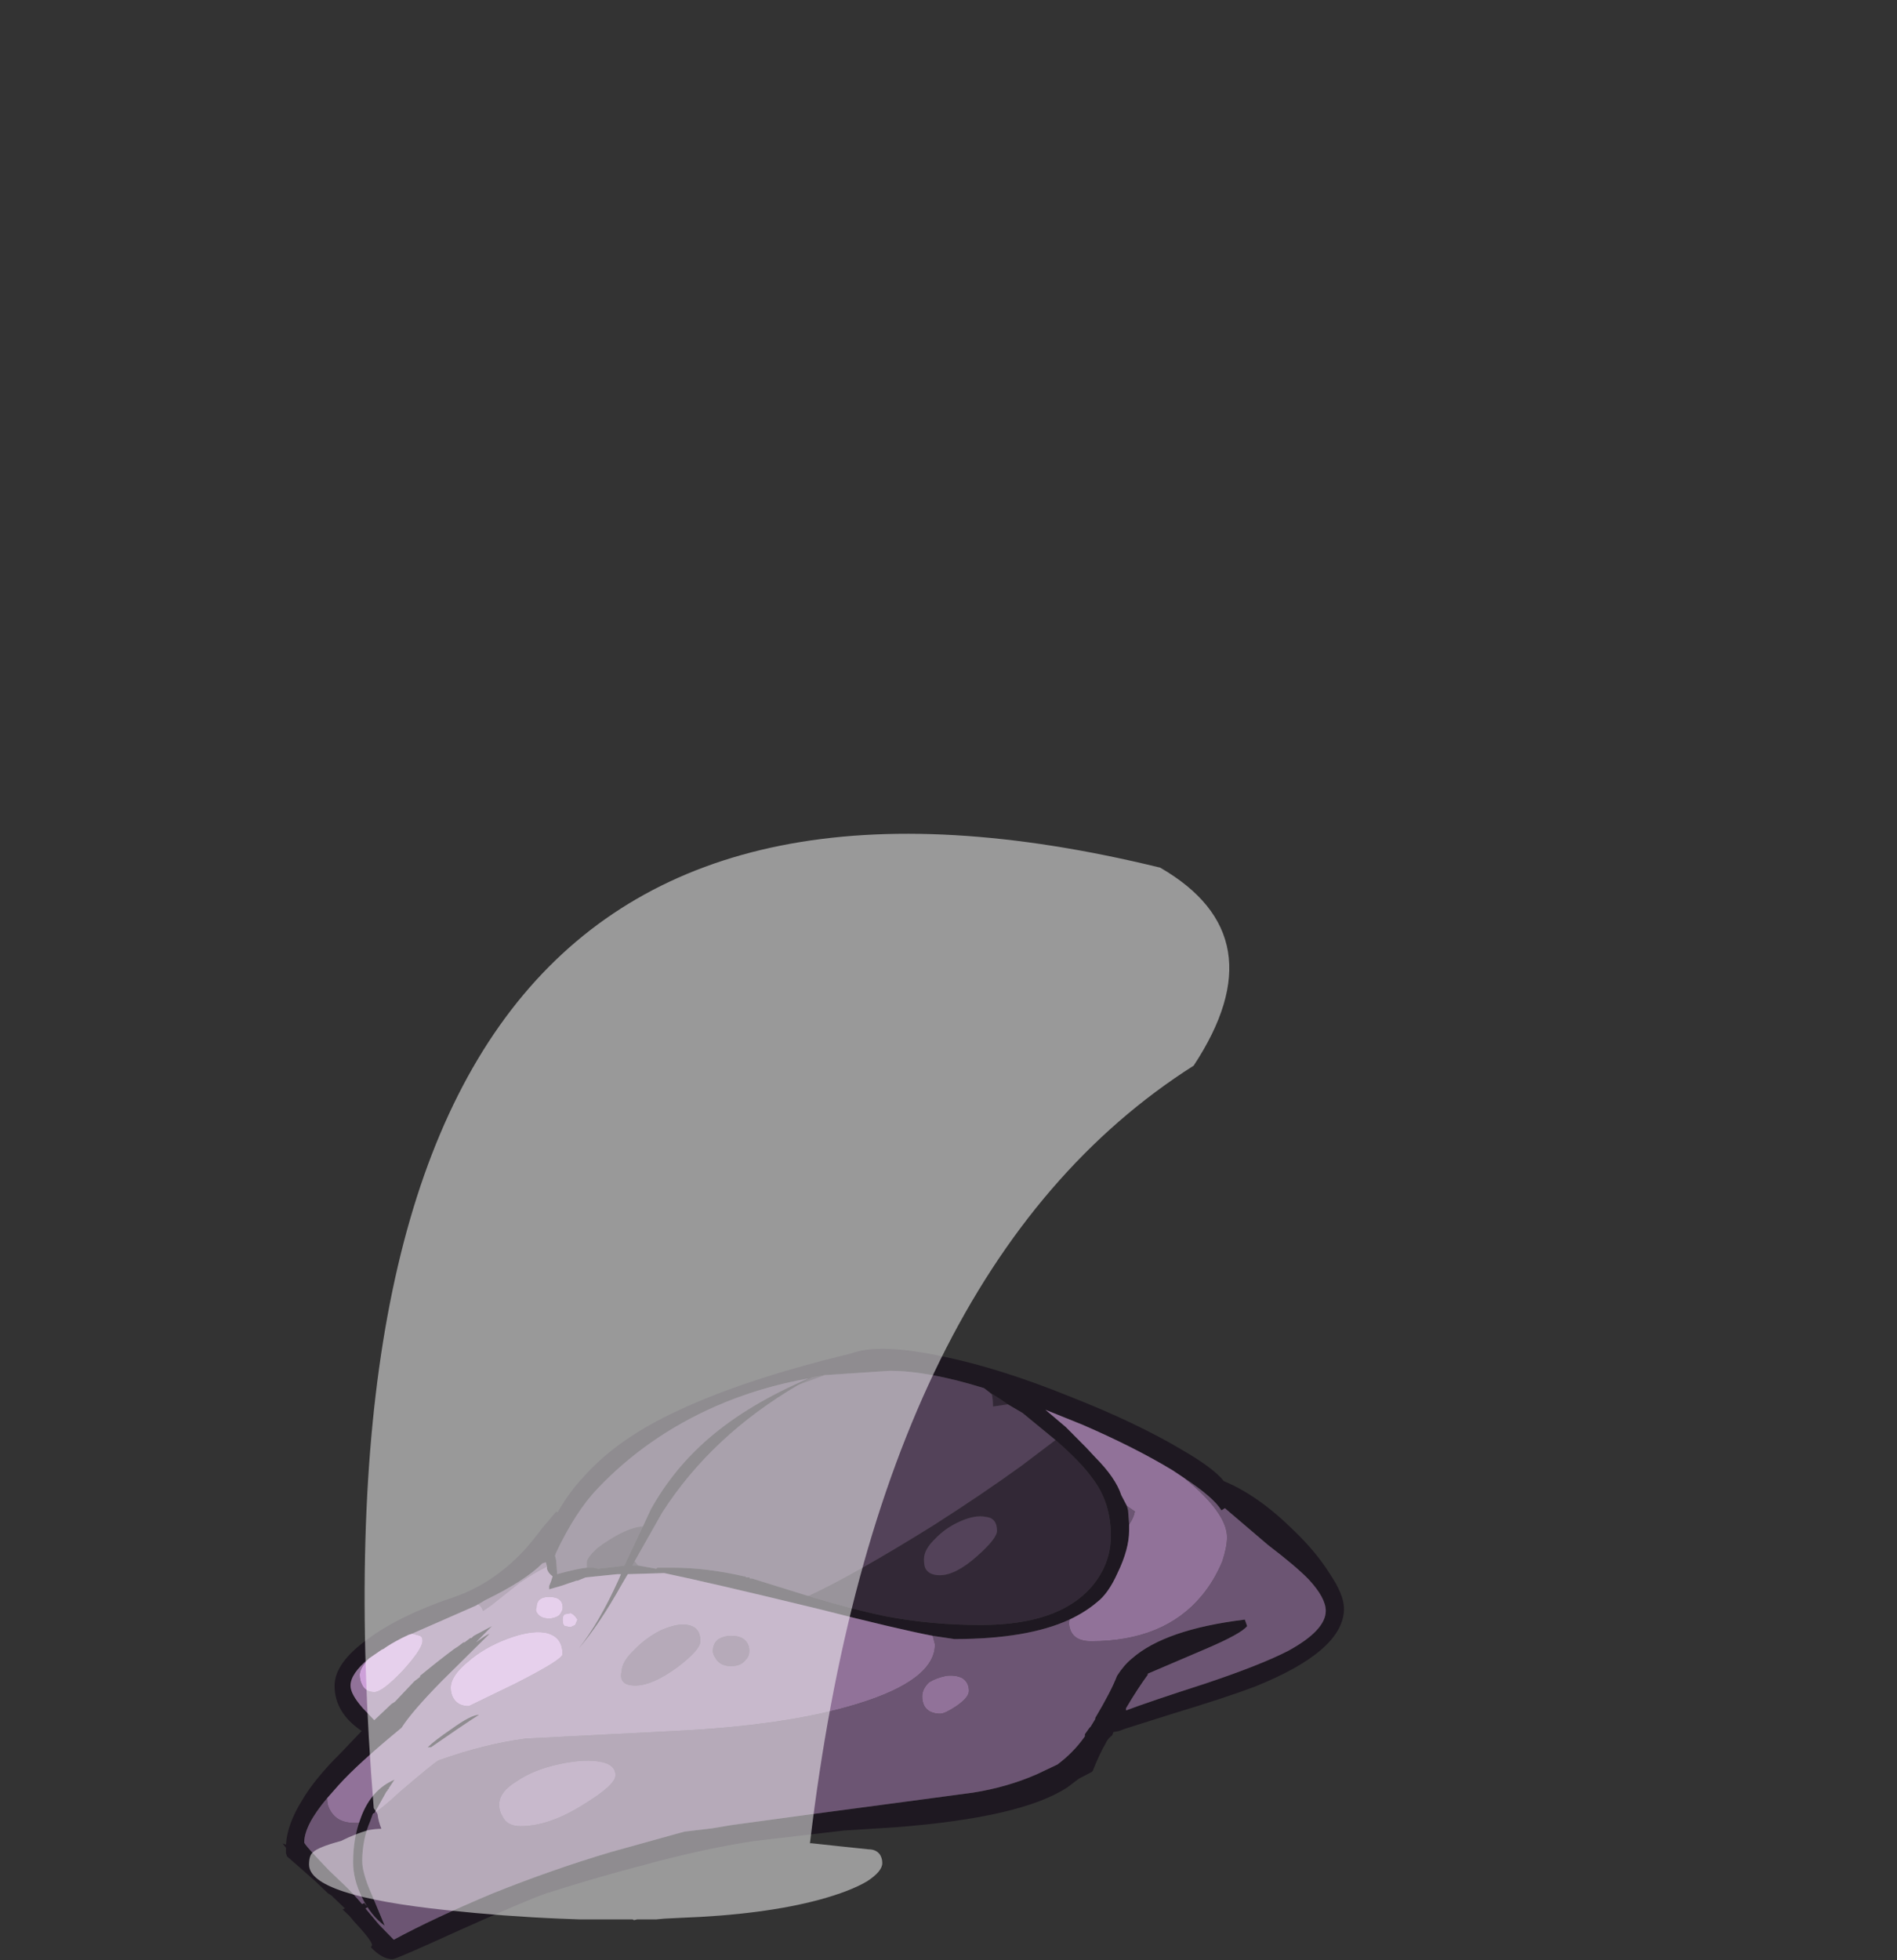 <?xml version="1.0" encoding="UTF-8" standalone="no"?>
<svg xmlns:ffdec="https://www.free-decompiler.com/flash" xmlns:xlink="http://www.w3.org/1999/xlink" ffdec:objectType="frame" height="677.45px" width="655.85px" xmlns="http://www.w3.org/2000/svg">
  <rect width="100%" height="100%" fill="#333333" stroke="none"/>
  <g transform="matrix(1.0, 0.0, 0.0, 1.0, 271.9, 618.9)">
    <use ffdec:characterId="61" ffdec:characterName="a_Tentacle05" height="197.4" transform="matrix(1.125, 0.0, -0.005, 1.068, -173.402, -152.63)" width="325.85" xlink:href="#sprite0"/>
    <use ffdec:characterId="59" ffdec:characterName="a_Swoosh02" height="506.1" id="am_Frame_50" transform="matrix(0.752, 0.0, 0.0, 0.752, -271.914, -330.893)" width="626.15" xlink:href="#sprite1"/>
  </g>
  <defs>
    <g id="sprite0" transform="matrix(1.0, 0.0, 0.0, 1.0, 219.1, 104.65)">
      <use ffdec:characterId="60" height="28.2" transform="matrix(7.0, 0.0, 0.0, 7.0, -219.1, -104.65)" width="46.55" xlink:href="#shape0"/>
    </g>
    <g id="shape0" transform="matrix(1.0, 0.0, 0.0, 1.0, 31.3, 14.95)">
      <path d="M9.95 -8.85 Q11.45 -8.2 13.0 -6.6 14.0 -5.6 14.6 -4.6 15.25 -3.6 15.25 -2.95 15.25 -1.0 11.35 0.65 10.1 1.15 7.75 1.9 L5.65 2.6 5.4 2.7 5.15 2.75 5.1 2.9 Q4.9 3.05 4.8 3.3 4.55 3.75 4.25 4.55 L4.2 4.6 3.65 4.9 3.15 5.3 Q1.15 6.7 -4.4 7.15 L-6.65 7.3 -10.7 7.8 Q-13.05 8.2 -15.45 8.9 -17.3 9.4 -19.7 10.2 -20.65 10.55 -23.6 11.95 -26.3 13.25 -26.45 13.25 -26.9 13.25 -27.4 12.7 L-27.35 12.6 Q-27.35 12.4 -28.15 11.5 L-28.35 11.25 -28.65 10.95 -28.55 10.9 -29.15 10.3 -29.3 10.2 -29.85 9.65 Q-30.6 8.95 -31.1 8.5 L-31.15 8.35 -31.15 8.1 -31.3 7.9 -31.15 7.95 Q-31.1 7.0 -30.45 5.9 -29.9 4.9 -28.75 3.7 L-27.85 2.7 Q-29.05 1.85 -29.05 0.6 -29.05 -0.45 -27.6 -1.55 -26.2 -2.65 -23.8 -3.5 -22.15 -4.1 -20.8 -5.6 -20.45 -6.0 -19.95 -6.7 L-19.35 -7.45 -19.3 -7.4 Q-18.75 -8.4 -18.2 -9.0 -16.8 -10.7 -14.35 -11.95 -11.35 -13.5 -6.45 -14.75 -5.2 -15.25 -2.35 -14.6 0.15 -14.05 3.2 -12.75 6.1 -11.55 8.1 -10.3 9.5 -9.45 9.95 -8.85 M-29.35 5.8 Q-30.35 7.05 -30.35 7.85 -30.35 7.95 -29.25 9.15 L-28.6 9.8 Q-28.2 10.2 -27.8 10.7 L-27.7 10.65 -27.55 10.85 -27.65 10.9 -27.05 11.65 -26.4 12.35 Q-24.65 11.35 -22.05 10.2 -19.45 9.1 -16.9 8.3 L-14.0 7.45 -13.65 7.35 -12.45 7.2 -11.6 7.05 Q-8.5 6.6 -4.9 6.1 L-1.0 5.55 Q0.5 5.3 1.8 4.7 2.2 4.5 2.7 4.25 3.4 3.7 3.9 2.95 L3.9 2.85 4.1 2.55 4.15 2.5 4.35 2.15 4.35 2.1 Q5.05 0.85 5.3 0.15 5.6 -0.35 5.95 -0.65 7.4 -2.0 10.9 -2.45 L11.0 -2.15 Q10.75 -1.8 9.2 -1.1 L6.65 0.05 6.65 0.1 Q6.2 0.75 5.7 1.65 L5.7 1.75 Q6.7 1.35 9.2 0.5 11.6 -0.35 12.8 -1.0 14.45 -1.95 14.45 -2.85 14.45 -3.45 13.7 -4.3 13.15 -4.9 11.9 -5.9 L10.0 -7.6 9.85 -7.5 Q9.5 -8.1 8.2 -9.0 L7.7 -9.35 Q6.05 -10.4 3.75 -11.45 L2.1 -12.15 3.0 -11.35 3.9 -10.4 4.3 -9.95 Q5.2 -9.0 5.45 -8.2 L5.7 -7.7 5.75 -7.5 5.8 -6.85 5.8 -6.55 Q5.8 -5.7 5.3 -4.6 4.9 -3.65 4.4 -3.25 3.9 -2.8 3.2 -2.45 1.35 -1.55 -1.85 -1.55 L-2.8 -1.7 Q-4.3 -2.0 -7.85 -2.95 -12.55 -4.15 -14.6 -4.6 L-16.2 -4.55 -16.45 -4.1 Q-17.45 -2.2 -18.35 -1.1 -17.45 -2.3 -16.6 -4.3 L-16.5 -4.55 -16.65 -4.55 -18.05 -4.4 -18.4 -4.25 -18.45 -4.25 -19.15 -4.0 -19.65 -3.85 -19.65 -4.0 Q-19.55 -4.25 -19.5 -4.45 -19.7 -4.6 -19.75 -4.8 L-19.75 -4.9 -19.8 -5.1 -19.95 -5.05 Q-20.7 -4.25 -22.45 -3.35 L-22.85 -3.1 -25.55 -1.85 -25.65 -1.8 -25.8 -1.75 -26.1 -1.6 Q-26.65 -1.3 -26.9 -1.1 L-27.0 -1.05 -27.55 -0.65 Q-28.35 0.05 -28.35 0.6 -28.35 1.0 -27.8 1.65 L-27.3 2.2 -26.55 1.45 -26.4 1.35 -25.55 0.4 -25.3 0.2 -25.3 0.15 Q-24.5 -0.55 -23.8 -1.1 L-23.65 -1.2 -23.4 -1.4 -23.35 -1.4 -23.1 -1.6 -23.05 -1.6 -22.95 -1.7 -22.15 -2.15 -22.85 -1.4 Q-22.4 -1.75 -22.25 -1.8 -22.35 -1.7 -24.35 0.4 -25.65 1.8 -26.1 2.55 -28.0 4.2 -28.85 5.2 L-29.35 5.8 M-27.35 6.55 L-27.45 6.85 Q-27.8 7.7 -27.8 8.7 -27.8 9.25 -27.4 10.2 L-26.8 11.7 Q-27.4 11.25 -27.8 10.4 -28.2 9.55 -28.2 8.75 -28.2 7.65 -27.9 6.8 L-27.85 6.65 Q-27.4 5.4 -26.4 4.95 L-26.65 5.35 -26.65 5.4 -26.7 5.4 -26.7 5.45 -26.75 5.5 -27.3 6.55 -27.35 6.55 M2.55 -10.75 L1.1 -12.0 0.45 -12.4 0.1 -12.65 -0.35 -12.95 -0.6 -13.15 Q-3.05 -13.95 -4.75 -13.95 L-7.6 -13.75 -8.15 -13.65 -8.75 -13.3 Q-12.55 -10.95 -14.7 -7.4 L-15.9 -5.15 -16.0 -4.95 -15.75 -4.95 -14.95 -4.8 -14.9 -4.85 -14.25 -4.85 Q-12.75 -4.85 -11.1 -4.45 L-11.05 -4.45 -11.0 -4.4 -10.85 -4.4 -10.85 -4.35 -10.75 -4.35 -8.3 -3.55 -8.25 -3.55 -8.15 -3.5 Q-6.25 -2.9 -4.85 -2.6 -2.85 -2.2 -0.7 -2.2 2.7 -2.2 4.15 -3.95 5.0 -5.0 5.0 -6.3 5.0 -7.85 4.2 -8.95 3.7 -9.7 2.55 -10.75 M-15.55 -6.75 L-15.2 -7.55 Q-14.2 -9.45 -12.65 -10.85 -10.95 -12.4 -8.3 -13.6 -10.45 -13.2 -12.4 -12.3 -15.4 -10.9 -17.55 -8.5 -18.5 -7.45 -19.35 -5.55 L-19.4 -5.4 -19.35 -5.2 -19.3 -4.55 Q-18.45 -4.8 -18.0 -4.85 L-17.7 -4.85 -17.5 -4.8 -16.65 -4.9 -16.35 -4.95 -15.55 -6.75 M-24.95 3.45 Q-24.6 3.1 -23.9 2.6 -23.05 1.95 -22.7 1.95 -23.0 2.15 -23.7 2.65 L-24.8 3.45 -24.95 3.45" fill="#1e1821" fill-rule="evenodd" stroke="none"/>
      <path d="M8.2 -9.0 Q9.5 -8.1 9.85 -7.5 L10.0 -7.6 11.9 -5.9 Q13.15 -4.9 13.7 -4.3 14.45 -3.45 14.45 -2.85 14.45 -1.95 12.8 -1.0 11.6 -0.35 9.2 0.5 6.7 1.35 5.7 1.75 L5.7 1.65 Q6.2 0.75 6.65 0.1 L6.65 0.05 9.2 -1.1 Q10.75 -1.8 11.0 -2.15 L10.9 -2.45 Q7.4 -2.0 5.95 -0.65 5.6 -0.35 5.3 0.15 5.05 0.85 4.35 2.1 L4.35 2.15 4.15 2.5 4.1 2.55 3.9 2.85 3.9 2.95 Q3.4 3.7 2.7 4.25 2.2 4.5 1.8 4.7 0.5 5.3 -1.0 5.55 L-4.9 6.1 Q-8.5 6.6 -11.6 7.05 L-12.45 7.2 -13.65 7.35 -14.0 7.45 -16.9 8.3 Q-19.45 9.1 -22.05 10.2 -24.65 11.35 -26.4 12.35 L-27.05 11.65 -27.65 10.9 -27.55 10.85 -27.7 10.65 -27.8 10.7 Q-28.2 10.2 -28.6 9.8 L-29.25 9.15 Q-30.35 7.95 -30.35 7.85 -30.35 7.05 -29.35 5.8 L-29.35 5.85 Q-29.35 6.1 -29.25 6.3 -28.95 6.95 -28.15 6.95 L-27.95 6.95 -27.9 6.8 Q-28.2 7.65 -28.2 8.75 -28.2 9.55 -27.8 10.4 -27.4 11.25 -26.8 11.7 L-27.4 10.2 Q-27.8 9.25 -27.8 8.7 -27.8 7.7 -27.45 6.85 L-27.35 6.55 Q-26.85 6.2 -26.2 5.55 -24.6 4.1 -24.45 4.05 -22.45 3.3 -20.65 3.05 L-14.15 2.7 Q-9.2 2.45 -6.1 1.45 -2.7 0.35 -2.7 -1.3 L-2.8 -1.7 -1.85 -1.55 Q1.35 -1.55 3.2 -2.45 3.15 -2.2 3.25 -1.95 3.45 -1.45 4.15 -1.45 7.35 -1.45 9.0 -3.55 9.55 -4.25 9.9 -5.15 10.1 -5.8 10.1 -6.25 10.1 -7.25 8.6 -8.65 L8.2 -9.0 M-22.85 -3.1 L-22.45 -3.35 Q-20.7 -4.25 -19.95 -5.05 L-19.8 -5.1 -19.75 -4.9 Q-20.25 -4.65 -20.95 -4.15 L-22.2 -3.1 -22.55 -2.85 Q-22.6 -3.05 -22.75 -3.15 -22.8 -3.15 -22.85 -3.1 M5.7 -7.7 L6.05 -7.45 Q6.0 -7.15 5.8 -6.85 L5.75 -7.5 5.7 -7.7 M-14.75 -1.95 Q-14.0 -2.3 -13.55 -2.2 -13.0 -2.1 -13.0 -1.45 -13.0 -1.05 -14.0 -0.25 -15.1 0.6 -15.85 0.6 -16.35 0.6 -16.45 0.3 -16.5 0.15 -16.45 -0.05 -16.45 -0.5 -15.9 -1.05 -15.4 -1.6 -14.75 -1.95 M-12.35 -0.7 Q-12.45 -0.85 -12.45 -1.0 -12.45 -1.35 -12.2 -1.55 -11.95 -1.7 -11.65 -1.7 -11.3 -1.7 -11.1 -1.55 -10.85 -1.35 -10.85 -1.0 -10.85 -0.75 -11.0 -0.6 -11.2 -0.3 -11.65 -0.3 -12.15 -0.3 -12.35 -0.7 M-21.8 6.1 Q-21.8 6.4 -21.65 6.65 -21.45 7.1 -20.85 7.1 -19.6 7.1 -18.1 6.1 -16.7 5.2 -16.7 4.75 -16.7 4.2 -17.5 4.1 -18.2 4.0 -19.25 4.25 -20.3 4.5 -21.0 5.0 -21.8 5.5 -21.8 6.1 M-2.45 1.9 Q-2.25 1.9 -1.75 1.55 -1.2 1.15 -1.2 0.85 -1.2 0.45 -1.5 0.25 -1.8 0.1 -2.2 0.15 -2.65 0.25 -2.95 0.45 -3.25 0.75 -3.25 1.1 -3.25 1.35 -3.15 1.55 -2.95 1.9 -2.45 1.9" fill="#6c5573" fill-rule="evenodd" stroke="none"/>
      <path d="M0.45 -12.4 L-0.2 -12.3 Q-0.2 -12.6 -0.25 -12.85 L-0.35 -12.95 0.1 -12.65 0.45 -12.4 M-7.6 -13.75 L-8.75 -13.3 -8.15 -13.65 -7.6 -13.75 M-15.9 -5.15 L-15.75 -4.95 -16.0 -4.95 -15.9 -5.15 M-8.25 -3.55 Q-6.3 -4.5 -2.8 -6.8 -0.65 -8.25 1.05 -9.55 L2.55 -10.75 Q3.7 -9.7 4.2 -8.95 5.0 -7.85 5.0 -6.3 5.0 -5.0 4.15 -3.95 2.7 -2.2 -0.7 -2.2 -2.85 -2.2 -4.85 -2.6 -6.25 -2.9 -8.15 -3.5 L-8.25 -3.55 M-18.0 -4.85 L-18.0 -5.1 Q-18.0 -5.3 -17.55 -5.75 -17.05 -6.15 -16.5 -6.45 -15.9 -6.75 -15.55 -6.75 L-16.35 -4.95 -16.65 -4.9 -17.5 -4.8 -17.7 -4.85 -18.0 -4.85 M-2.5 -4.5 Q-1.8 -4.5 -0.85 -5.4 0.0 -6.2 0.0 -6.55 0.0 -7.15 -0.5 -7.2 -0.95 -7.3 -1.6 -7.0 -2.25 -6.7 -2.7 -6.2 -3.2 -5.7 -3.2 -5.25 -3.2 -5.0 -3.15 -4.85 -3.0 -4.5 -2.5 -4.5" fill="#322836" fill-rule="evenodd" stroke="none"/>
      <path d="M8.2 -9.0 L8.6 -8.65 Q10.1 -7.25 10.1 -6.25 10.1 -5.8 9.9 -5.15 9.55 -4.25 9.0 -3.55 7.35 -1.45 4.15 -1.45 3.45 -1.45 3.25 -1.95 3.15 -2.2 3.2 -2.45 3.9 -2.8 4.4 -3.25 4.9 -3.65 5.3 -4.6 5.8 -5.7 5.8 -6.55 L5.8 -6.85 Q6.0 -7.15 6.05 -7.45 L5.7 -7.7 5.45 -8.2 Q5.2 -9.0 4.3 -9.95 L3.9 -10.4 3.0 -11.35 2.1 -12.15 3.75 -11.45 Q6.05 -10.4 7.7 -9.35 L8.2 -9.0 M-2.8 -1.7 L-2.7 -1.3 Q-2.7 0.35 -6.1 1.45 -9.2 2.45 -14.15 2.7 L-20.65 3.05 Q-22.45 3.3 -24.45 4.05 -24.6 4.1 -26.2 5.55 -26.85 6.2 -27.35 6.55 L-27.3 6.55 -26.75 5.5 -26.7 5.45 -26.7 5.4 -26.65 5.4 -26.65 5.35 -26.4 4.95 Q-27.4 5.4 -27.85 6.65 L-27.9 6.8 -27.95 6.95 -28.15 6.95 Q-28.95 6.95 -29.25 6.3 -29.35 6.1 -29.35 5.85 L-29.35 5.8 -28.85 5.2 Q-28.0 4.2 -26.1 2.55 -25.65 1.8 -24.35 0.4 -22.35 -1.7 -22.25 -1.8 -22.4 -1.75 -22.85 -1.4 L-22.15 -2.15 -22.95 -1.7 -23.05 -1.6 -23.1 -1.6 -23.35 -1.4 -23.4 -1.4 -23.65 -1.2 -23.8 -1.1 Q-24.5 -0.55 -25.3 0.15 L-25.3 0.2 -25.55 0.4 -26.4 1.35 -26.55 1.45 -27.3 2.2 -27.8 1.65 Q-28.35 1.0 -28.35 0.6 -28.35 0.05 -27.55 -0.65 -27.95 -0.2 -27.95 0.1 -27.95 0.35 -27.85 0.55 -27.7 0.9 -27.3 0.9 -26.95 0.9 -26.05 -0.1 -25.2 -1.1 -25.2 -1.45 -25.2 -1.65 -25.25 -1.65 L-25.3 -1.7 -25.65 -1.8 -25.55 -1.85 -22.85 -3.1 Q-22.8 -3.15 -22.75 -3.15 -22.6 -3.05 -22.55 -2.85 L-22.2 -3.1 -20.95 -4.15 Q-20.25 -4.65 -19.75 -4.9 L-19.75 -4.8 Q-19.7 -4.6 -19.5 -4.45 -19.55 -4.25 -19.65 -4.0 L-19.65 -3.85 -19.15 -4.0 -18.45 -4.25 -18.4 -4.25 -18.05 -4.4 -16.65 -4.55 -16.5 -4.55 -16.6 -4.3 Q-17.45 -2.3 -18.35 -1.1 -17.45 -2.2 -16.45 -4.1 L-16.2 -4.55 -14.6 -4.6 Q-12.55 -4.15 -7.85 -2.95 -4.3 -2.0 -2.8 -1.7 M-19.05 -0.85 Q-19.05 -1.7 -19.85 -1.85 -20.5 -1.95 -21.5 -1.55 -22.5 -1.15 -23.2 -0.5 -23.95 0.15 -23.95 0.7 -23.95 0.95 -23.85 1.15 -23.65 1.55 -23.15 1.55 L-21.1 0.5 Q-19.05 -0.6 -19.05 -0.85 M-19.2 -2.65 Q-19.05 -2.85 -19.05 -3.0 -19.05 -3.5 -19.65 -3.5 -20.2 -3.5 -20.2 -3.0 -20.25 -2.9 -20.2 -2.8 -20.05 -2.5 -19.65 -2.5 -19.4 -2.5 -19.2 -2.65 M-18.4 -2.45 Q-18.55 -2.7 -18.7 -2.75 L-18.95 -2.7 Q-19.05 -2.65 -19.05 -2.45 -19.05 -2.2 -18.95 -2.15 L-18.7 -2.1 -18.5 -2.2 -18.4 -2.45 M-12.35 -0.7 Q-12.15 -0.3 -11.65 -0.3 -11.2 -0.3 -11.0 -0.6 -10.85 -0.75 -10.85 -1.0 -10.85 -1.35 -11.1 -1.55 -11.3 -1.7 -11.65 -1.7 -11.95 -1.7 -12.2 -1.55 -12.45 -1.35 -12.45 -1.0 -12.45 -0.85 -12.35 -0.7 M-14.75 -1.95 Q-15.4 -1.6 -15.9 -1.05 -16.45 -0.5 -16.45 -0.05 -16.5 0.15 -16.45 0.3 -16.35 0.6 -15.85 0.6 -15.1 0.6 -14.0 -0.25 -13.0 -1.05 -13.0 -1.45 -13.0 -2.1 -13.55 -2.2 -14.0 -2.3 -14.75 -1.95 M-2.45 1.9 Q-2.95 1.9 -3.15 1.55 -3.25 1.35 -3.25 1.1 -3.25 0.75 -2.95 0.45 -2.65 0.25 -2.2 0.15 -1.8 0.1 -1.5 0.25 -1.2 0.45 -1.2 0.85 -1.2 1.15 -1.75 1.55 -2.25 1.9 -2.45 1.9 M-21.8 6.1 Q-21.8 5.5 -21.0 5.0 -20.3 4.5 -19.25 4.25 -18.2 4.0 -17.5 4.1 -16.7 4.2 -16.7 4.75 -16.7 5.2 -18.1 6.1 -19.6 7.1 -20.85 7.1 -21.45 7.1 -21.65 6.65 -21.8 6.4 -21.8 6.1 M-24.95 3.45 L-24.8 3.45 -23.7 2.65 Q-23.0 2.15 -22.7 1.95 -23.05 1.95 -23.9 2.6 -24.6 3.1 -24.95 3.45" fill="#917299" fill-rule="evenodd" stroke="none"/>
      <path d="M0.45 -12.4 L1.1 -12.0 2.55 -10.75 1.05 -9.55 Q-0.65 -8.25 -2.8 -6.8 -6.3 -4.5 -8.25 -3.55 L-8.3 -3.55 -10.75 -4.35 -10.85 -4.35 -10.85 -4.4 -11.0 -4.4 -11.05 -4.45 -11.1 -4.45 Q-12.75 -4.85 -14.25 -4.85 L-14.9 -4.85 -14.95 -4.8 -15.75 -4.95 -15.9 -5.15 -14.7 -7.4 Q-12.55 -10.95 -8.75 -13.3 L-7.6 -13.75 -4.75 -13.95 Q-3.05 -13.95 -0.6 -13.15 L-0.35 -12.95 -0.25 -12.85 Q-0.2 -12.6 -0.2 -12.3 L0.45 -12.4 M-18.0 -4.85 Q-18.45 -4.8 -19.3 -4.55 L-19.35 -5.2 -19.4 -5.4 -19.35 -5.55 Q-18.5 -7.45 -17.55 -8.5 -15.4 -10.9 -12.4 -12.3 -10.45 -13.2 -8.3 -13.6 -10.95 -12.4 -12.65 -10.85 -14.2 -9.45 -15.2 -7.55 L-15.55 -6.75 Q-15.9 -6.75 -16.5 -6.45 -17.05 -6.15 -17.55 -5.75 -18.0 -5.3 -18.0 -5.1 L-18.0 -4.85 M-2.5 -4.5 Q-3.0 -4.5 -3.15 -4.85 -3.2 -5.0 -3.2 -5.25 -3.2 -5.7 -2.7 -6.2 -2.25 -6.7 -1.6 -7.0 -0.95 -7.3 -0.5 -7.2 0.0 -7.15 0.0 -6.55 0.0 -6.2 -0.85 -5.4 -1.8 -4.5 -2.5 -4.5" fill="#534259" fill-rule="evenodd" stroke="none"/>
      <path d="M-27.55 -0.65 L-27.0 -1.05 -26.9 -1.1 Q-26.65 -1.3 -26.1 -1.6 L-25.8 -1.75 -25.65 -1.8 -25.3 -1.7 -25.25 -1.65 Q-25.2 -1.65 -25.2 -1.45 -25.2 -1.1 -26.05 -0.1 -26.95 0.9 -27.3 0.9 -27.7 0.9 -27.85 0.55 -27.95 0.35 -27.95 0.1 -27.95 -0.2 -27.55 -0.65 M-18.4 -2.45 L-18.5 -2.2 -18.7 -2.1 -18.95 -2.15 Q-19.05 -2.2 -19.05 -2.45 -19.05 -2.65 -18.95 -2.7 L-18.7 -2.75 Q-18.55 -2.7 -18.4 -2.45 M-19.2 -2.65 Q-19.4 -2.5 -19.65 -2.5 -20.05 -2.5 -20.2 -2.8 -20.25 -2.9 -20.2 -3.0 -20.2 -3.5 -19.65 -3.5 -19.05 -3.5 -19.05 -3.0 -19.05 -2.85 -19.2 -2.65 M-19.05 -0.85 Q-19.05 -0.6 -21.1 0.5 L-23.15 1.55 Q-23.65 1.55 -23.85 1.15 -23.95 0.95 -23.95 0.7 -23.95 0.15 -23.2 -0.5 -22.5 -1.15 -21.5 -1.55 -20.5 -1.95 -19.85 -1.85 -19.05 -1.7 -19.05 -0.85" fill="#cda0d9" fill-rule="evenodd" stroke="none"/>
    </g>
    <g id="sprite1" transform="matrix(1.0, 0.0, 0.0, 1.0, 366.45, 500.85)">
      <use ffdec:characterId="51" height="71.35" transform="matrix(7.0, 0.0, 0.0, 7.0, -224.35, -500.85)" width="60.45" xlink:href="#shape1"/>
    </g>
    <g id="shape1" transform="matrix(1.0, 0.0, 0.0, 1.0, 32.05, 71.55)">
      <path d="M5.6 -3.95 Q5.6 -3.4 4.6 -2.75 3.5 -2.1 1.5 -1.55 -2.2 -0.55 -7.7 -0.35 L-8.7 -0.3 -9.25 -0.25 -10.5 -0.25 -10.7 -0.2 -10.8 -0.25 -14.3 -0.25 -15.6 -0.3 Q-19.2 -0.45 -22.95 -0.85 -32.05 -1.8 -32.05 -3.85 -32.05 -4.45 -31.8 -4.65 -31.45 -5.0 -29.95 -5.4 -29.05 -5.85 -28.2 -6.1 -27.7 -6.2 -27.3 -6.2 -27.5 -6.7 -27.55 -7.15 L-27.6 -7.25 -27.8 -7.55 Q-34.0 -83.45 23.85 -69.3 31.65 -64.8 26.05 -56.3 5.35 -43.15 0.85 -5.25 L0.95 -5.25 2.8 -5.05 4.7 -4.85 Q5.2 -4.85 5.45 -4.5 5.6 -4.25 5.6 -3.95" fill="#ffffff" fill-opacity="0.502" fill-rule="evenodd" stroke="none"/>
    </g>
  </defs>
</svg>
